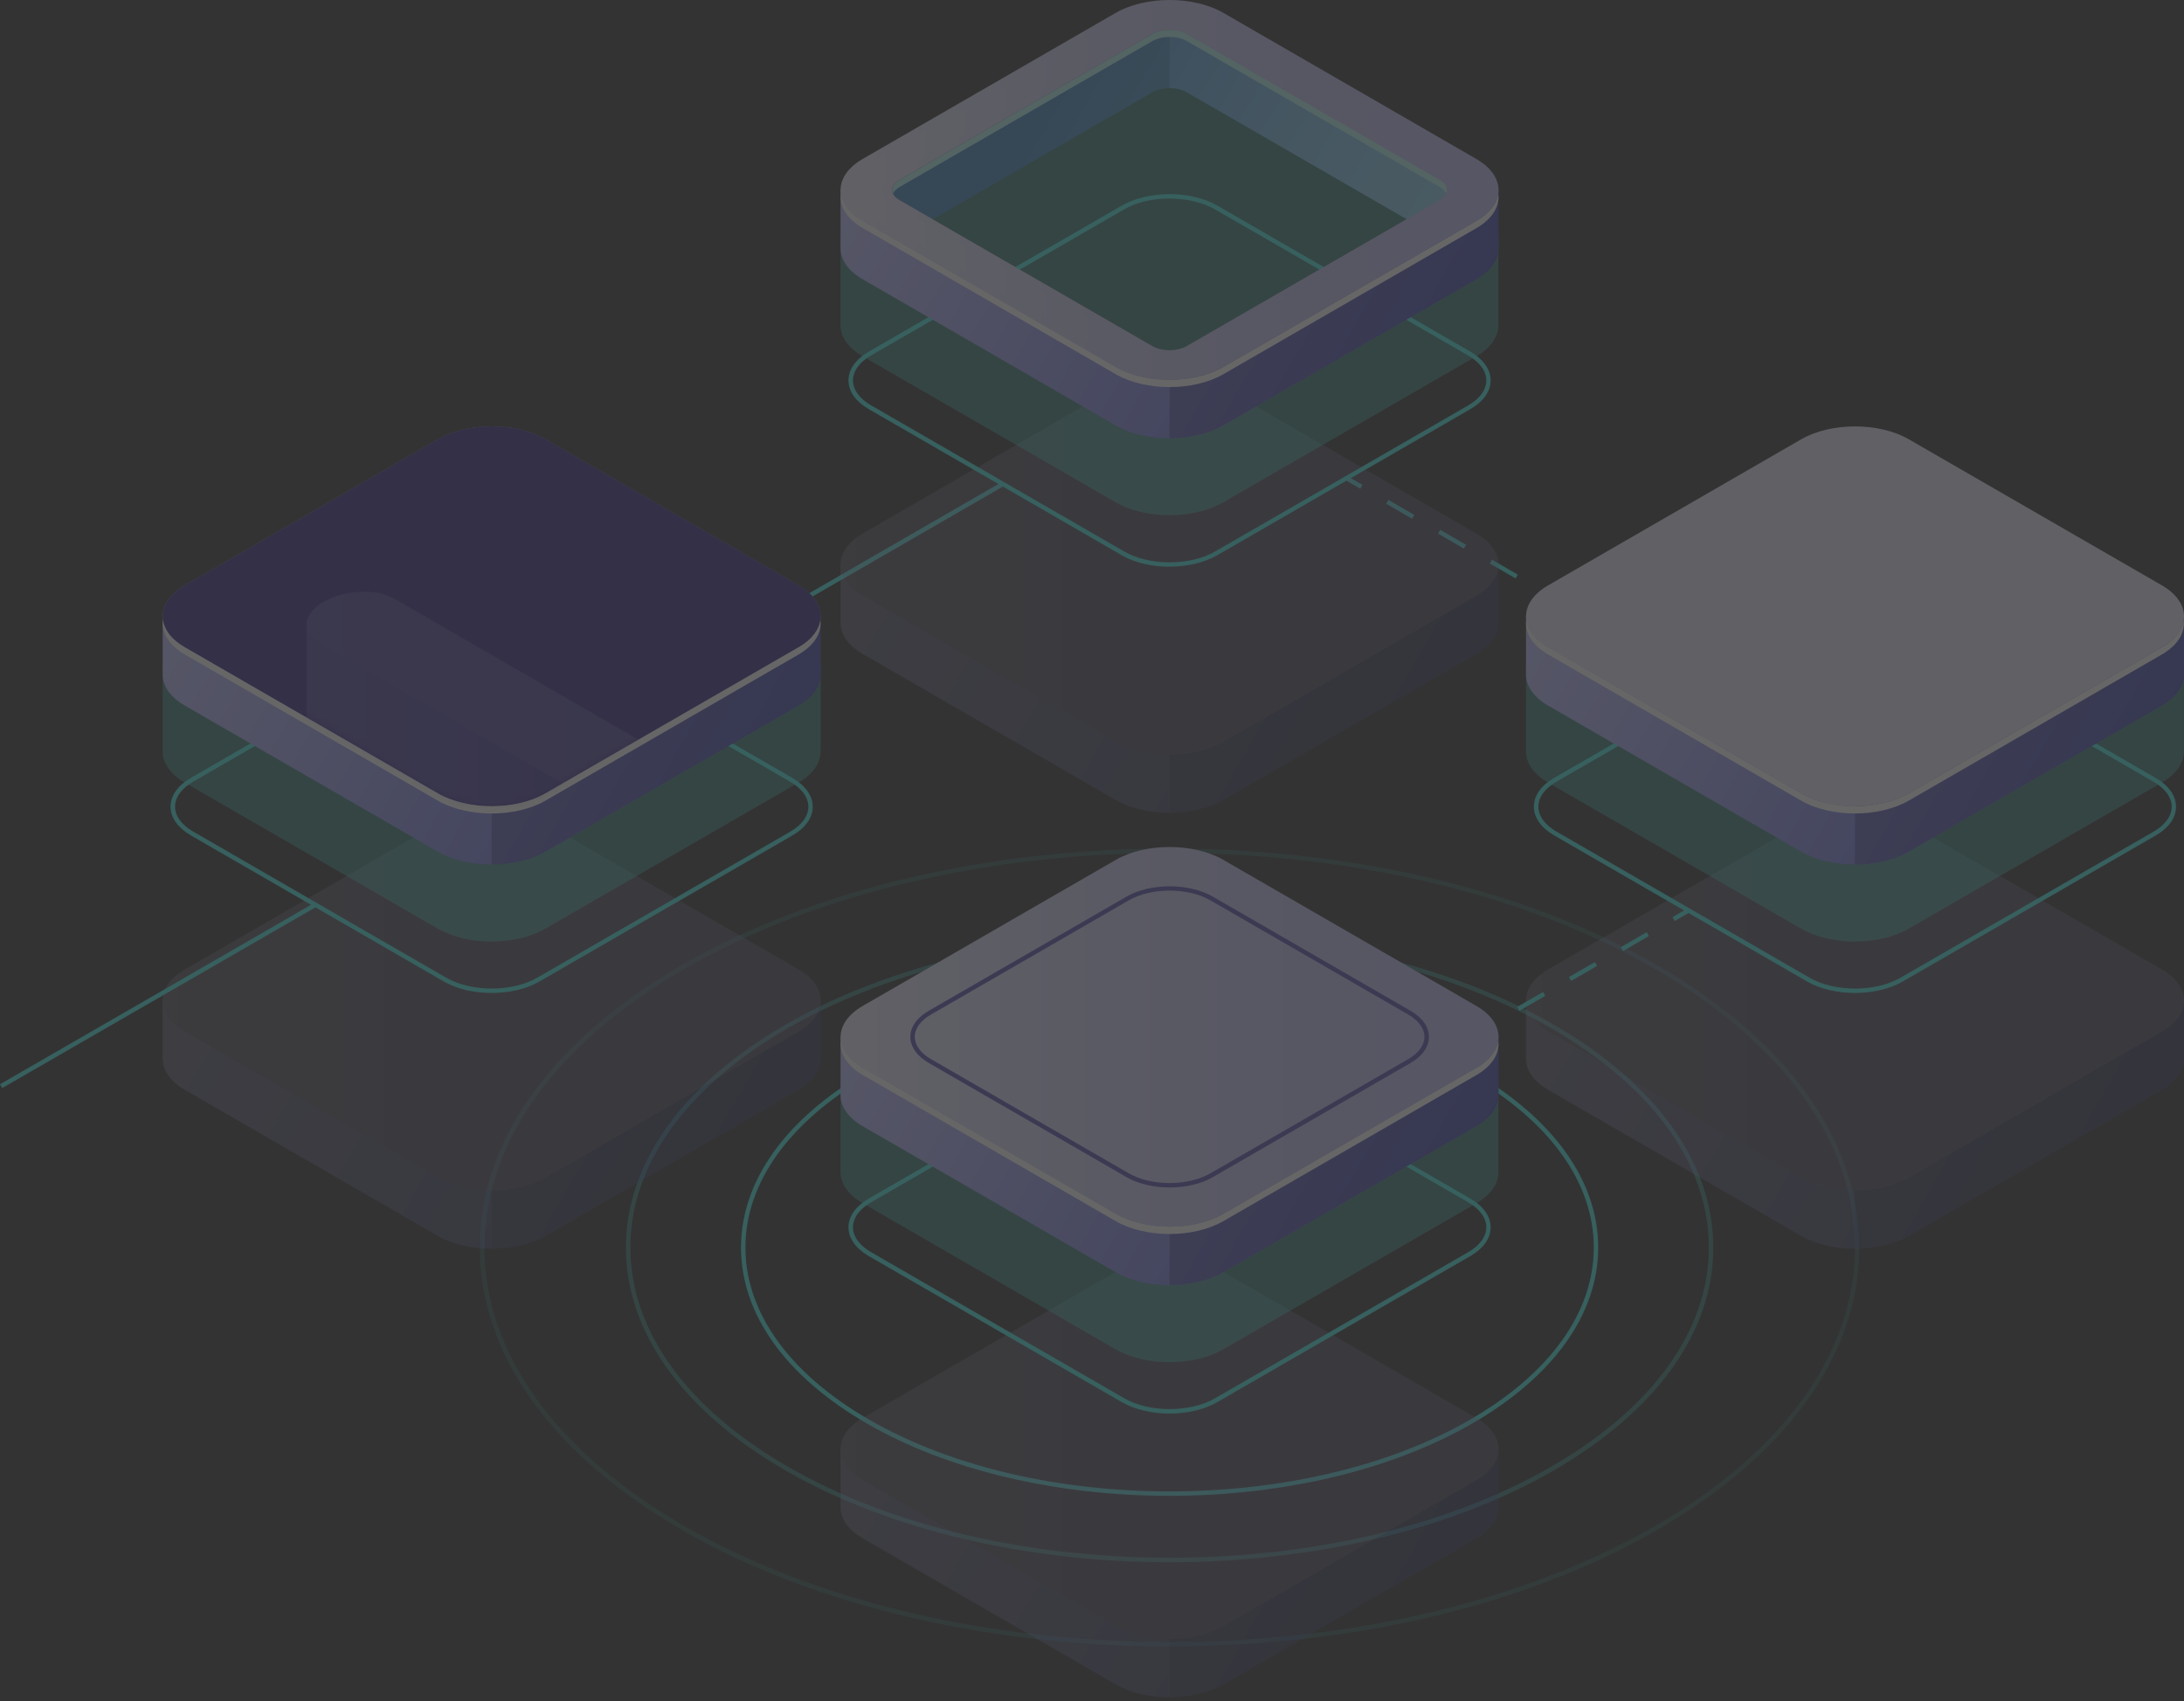 <svg width="312" height="243" viewBox="0 0 312 243" fill="none" xmlns="http://www.w3.org/2000/svg">
<rect x="0" y="0" width="312" height="243" fill="#333333" stroke="none"/>
<g style="mix-blend-mode:luminosity" opacity="0.25">
<path opacity="0.4" d="M167.086 223.159C147.219 223.159 127.351 218.798 112.231 210.062C97.52 201.573 89.417 190.253 89.417 178.209C89.417 166.164 97.52 154.845 112.231 146.355C142.483 128.897 191.69 128.897 221.941 146.355C236.652 154.845 244.756 166.164 244.756 178.209C244.756 190.253 236.652 201.561 221.941 210.062C206.821 218.798 186.954 223.159 167.086 223.159ZM167.086 133.878C147.335 133.878 127.585 138.216 112.547 146.893C98.035 155.266 90.048 166.387 90.048 178.197C90.048 190.008 98.035 201.128 112.547 209.501C142.623 226.866 191.549 226.866 221.625 209.501C236.137 201.128 244.124 190.008 244.124 178.197C244.124 166.387 236.137 155.266 221.625 146.893C206.587 138.216 186.837 133.866 167.086 133.866V133.878Z" fill="#42E8E0"/>
<path opacity="0.2" d="M167.086 235.192C141.874 235.192 116.675 229.649 97.474 218.576C78.822 207.806 68.543 193.469 68.543 178.209C68.543 162.949 78.81 148.612 97.462 137.842C135.84 115.683 198.296 115.683 236.675 137.842C255.327 148.612 265.605 162.949 265.605 178.209C265.605 193.469 255.338 207.806 236.687 218.576C217.497 229.649 192.286 235.192 167.086 235.192ZM167.086 121.834C141.991 121.834 116.897 127.353 97.801 138.38C79.348 149.033 69.198 163.171 69.198 178.197C69.198 193.224 79.36 207.373 97.813 218.014C136.016 240.068 198.18 240.068 236.394 218.014C254.847 207.361 264.997 193.224 264.997 178.197C264.997 163.171 254.835 149.021 236.383 138.38C217.275 127.353 192.181 121.834 167.098 121.834H167.086Z" fill="#42E8E0"/>
<path d="M167.086 213.676C151.428 213.676 135.77 210.238 123.854 203.35C112.243 196.65 105.858 187.716 105.858 178.209C105.858 168.702 112.254 159.768 123.854 153.067C147.698 139.304 186.486 139.304 210.318 153.067C221.929 159.768 228.314 168.702 228.314 178.209C228.314 187.716 221.918 196.65 210.318 203.35C198.402 210.226 182.744 213.676 167.086 213.676ZM167.086 143.373C151.545 143.373 136.004 146.788 124.17 153.617C112.769 160.201 106.489 168.936 106.489 178.209C106.489 187.482 112.769 196.217 124.17 202.801C147.838 216.459 186.334 216.459 210.002 202.801C221.403 196.217 227.683 187.482 227.683 178.209C227.683 168.936 221.403 160.201 210.002 153.617C198.168 146.788 182.627 143.373 167.086 143.373Z" fill="#42E8E0"/>
<path d="M235.33 92.737L235.014 93.283L237.04 94.453L237.355 93.906L235.33 92.737Z" fill="#42E8E0"/>
<path d="M231.331 91.173L227.636 89.033L227.952 88.483L231.647 90.623L231.331 91.173ZM223.929 86.905L220.234 84.765L220.549 84.215L224.245 86.355L223.929 86.905ZM216.527 82.637L212.82 80.497L213.136 79.947L216.831 82.087L216.515 82.637H216.527ZM209.125 78.368L205.43 76.228L205.745 75.679L209.44 77.819L209.125 78.368ZM201.723 74.1L198.027 71.96L198.343 71.411L202.038 73.551L201.723 74.1Z" fill="#42E8E0"/>
<path d="M192.623 68.098L192.307 68.645L194.332 69.814L194.648 69.268L192.623 68.098Z" fill="#42E8E0"/>
<g opacity="0.3">
<path d="M311.994 151.115V142.929L309.726 141.666C309.082 145.537 304.534 148.074 300.733 148.612L274.832 163.756L263.524 167.837L227.449 149.22L228.279 148.741C225.192 147.303 223.531 144.005 221.871 141L219.439 142.45L218 142.859V151.255C218 152.857 219.053 154.459 221.169 155.687L257.315 176.549C261.548 178.993 268.435 178.993 272.668 176.549L308.814 155.687C310.895 154.483 311.947 152.916 311.982 151.337C311.982 151.267 311.982 151.197 311.982 151.126L311.994 151.115Z" fill="url(#paint0_linear_95_13674)"/>
<path opacity="0.3" d="M300.733 148.601L274.832 163.744L264.997 167.299V178.373C267.78 178.373 270.552 177.765 272.668 176.537L308.814 155.675C310.895 154.471 311.947 152.904 311.983 151.325C311.983 151.255 311.983 151.185 311.983 151.115V142.929L309.913 141.783H309.691C308.989 145.584 304.487 148.086 300.722 148.612L300.733 148.601Z" fill="#0F054C"/>
<path d="M257.326 168.223L221.181 147.349C216.948 144.905 216.948 140.93 221.181 138.486L257.326 117.624C261.559 115.18 268.447 115.18 272.68 117.624L308.825 138.486C313.058 140.93 313.058 144.905 308.825 147.349L272.68 168.211C268.447 170.655 261.559 170.655 257.326 168.211V168.223Z" fill="url(#paint1_linear_95_13674)"/>
<g opacity="0.3">
<path d="M257.326 168.223L221.181 147.349C216.948 144.905 216.948 140.93 221.181 138.486L257.326 117.624C261.559 115.18 268.447 115.18 272.68 117.624L308.825 138.486C313.058 140.93 313.058 144.905 308.825 147.349L272.68 168.211C268.447 170.655 261.559 170.655 257.326 168.211V168.223Z" fill="#0F054C"/>
</g>
</g>
<path d="M264.997 141.842C262.53 141.842 260.063 141.304 258.18 140.216L222.035 119.343C220.164 118.255 219.123 116.794 219.123 115.227C219.123 113.66 220.152 112.198 222.035 111.111L258.18 90.249C261.934 88.086 268.049 88.086 271.803 90.249L307.948 111.122C309.819 112.21 310.86 113.671 310.86 115.238C310.86 116.805 309.831 118.267 307.948 119.355L271.803 140.216C269.92 141.304 267.453 141.842 264.986 141.842H264.997ZM264.997 89.243C262.647 89.243 260.296 89.758 258.507 90.799L222.362 111.66C220.69 112.631 219.766 113.894 219.766 115.227C219.766 116.56 220.69 117.823 222.362 118.793L258.507 139.666C262.086 141.736 267.921 141.736 271.499 139.666L307.644 118.805C309.316 117.834 310.24 116.571 310.24 115.238C310.24 113.905 309.316 112.642 307.644 111.672L271.499 90.799C269.71 89.769 267.359 89.243 265.009 89.243H264.997Z" fill="#42E8E0"/>
<path opacity="0.4" d="M311.994 107.228V94.856L309.726 93.594C309.082 97.464 304.534 100.002 300.733 100.54L274.832 115.683L263.524 119.764L227.449 101.148L228.279 100.668C225.192 99.23 223.531 95.932 221.871 92.927L219.439 94.377L218 94.786V107.369C218 108.971 219.053 110.573 221.169 111.801L257.315 132.662C261.548 135.106 268.435 135.106 272.668 132.662L308.814 111.801C310.895 110.596 311.947 109.029 311.982 107.451C311.982 107.38 311.982 107.31 311.982 107.24L311.994 107.228Z" fill="#42E8E0"/>
<path d="M311.994 96.225V88.039L309.726 86.776C309.082 90.647 304.534 93.184 300.733 93.722L274.832 108.866L263.524 112.947L227.449 94.33L228.279 93.851C225.192 92.412 223.531 89.115 221.871 86.11L219.439 87.56L218 87.969V96.365C218 97.967 219.053 99.569 221.169 100.797L257.315 121.658C261.548 124.102 268.435 124.102 272.668 121.658L308.814 100.797C310.895 99.592 311.947 98.025 311.982 96.447C311.982 96.377 311.982 96.306 311.982 96.236L311.994 96.225Z" fill="url(#paint2_linear_95_13674)"/>
<path opacity="0.3" d="M300.733 93.722L274.832 108.866L264.997 112.42V123.494C267.78 123.494 270.552 122.886 272.668 121.658L308.814 100.797C310.895 99.592 311.947 98.025 311.983 96.447C311.983 96.377 311.983 96.306 311.983 96.236V88.051L309.913 86.905H309.691C308.989 90.705 304.487 93.208 300.722 93.734L300.733 93.722Z" fill="#0F054C"/>
<path d="M257.326 113.332L221.181 92.471C216.948 90.027 216.948 86.051 221.181 83.607L257.326 62.746C261.559 60.302 268.447 60.302 272.68 62.746L308.825 83.607C313.058 86.051 313.058 90.027 308.825 92.471L272.68 113.332C268.447 115.776 261.559 115.776 257.326 113.332Z" fill="url(#paint3_linear_95_13674)"/>
<path d="M308.813 92.471L272.668 113.332C268.435 115.776 261.548 115.776 257.314 113.332L221.169 92.471C219.275 91.383 218.234 89.98 218.035 88.553C217.79 90.319 218.831 92.143 221.169 93.5L257.314 114.373C261.548 116.817 268.435 116.817 272.668 114.373L308.813 93.512C311.152 92.155 312.193 90.343 311.947 88.565C311.749 89.992 310.708 91.395 308.813 92.483V92.471Z" fill="white"/>
<path d="M98.584 95.301L98.269 94.751L143.009 68.92L143.336 69.469L98.584 95.301Z" fill="#42E8E0"/>
<g opacity="0.3">
<path d="M117.236 151.115V142.929L114.967 141.666C114.324 145.537 109.775 148.074 105.975 148.612L80.073 163.756L68.766 167.837L32.691 149.22L33.521 148.741C30.434 147.303 28.773 144.005 27.113 141L24.68 142.45L23.242 142.859V151.255C23.242 152.857 24.294 154.459 26.411 155.687L62.556 176.549C66.789 178.993 73.677 178.993 77.91 176.549L114.055 155.687C116.137 154.483 117.189 152.916 117.224 151.337C117.224 151.267 117.224 151.197 117.224 151.126L117.236 151.115Z" fill="url(#paint4_linear_95_13674)"/>
<path opacity="0.3" d="M105.975 148.601L80.073 163.744L70.239 167.299V178.373C73.022 178.373 75.793 177.765 77.91 176.537L114.055 155.675C116.137 154.471 117.189 152.904 117.224 151.325C117.224 151.255 117.224 151.185 117.224 151.115V142.929L115.154 141.783H114.932C114.231 145.584 109.728 148.086 105.963 148.612L105.975 148.601Z" fill="#0F054C"/>
<path d="M62.568 168.223L26.423 147.349C22.19 144.905 22.19 140.93 26.423 138.486L62.568 117.624C66.801 115.18 73.689 115.18 77.922 117.624L114.067 138.486C118.3 140.93 118.3 144.905 114.067 147.349L77.922 168.211C73.689 170.655 66.801 170.655 62.568 168.211V168.223Z" fill="url(#paint5_linear_95_13674)"/>
<g opacity="0.3">
<path d="M62.568 168.223L26.423 147.349C22.19 144.905 22.19 140.93 26.423 138.486L62.568 117.624C66.801 115.18 73.689 115.18 77.922 117.624L114.067 138.486C118.3 140.93 118.3 144.905 114.067 147.349L77.922 168.211C73.689 170.655 66.801 170.655 62.568 168.211V168.223Z" fill="#0F054C"/>
</g>
</g>
<path d="M70.239 141.842C67.772 141.842 65.304 141.304 63.422 140.216L27.276 119.343C25.405 118.255 24.365 116.794 24.365 115.227C24.365 113.66 25.394 112.198 27.276 111.111L63.422 90.249C67.175 88.086 73.291 88.086 77.045 90.249L113.19 111.122C115.061 112.21 116.102 113.671 116.102 115.238C116.102 116.805 115.073 118.267 113.19 119.355L77.045 140.216C75.162 141.304 72.695 141.842 70.227 141.842H70.239ZM63.749 139.666C67.327 141.736 73.162 141.736 76.741 139.666L112.886 118.805C114.558 117.834 115.482 116.571 115.482 115.238C115.482 113.905 114.558 112.642 112.886 111.672L76.741 90.799C73.162 88.729 67.327 88.729 63.749 90.799L27.604 111.66C25.932 112.631 25.008 113.894 25.008 115.227C25.008 116.56 25.932 117.823 27.604 118.793L63.749 139.666Z" fill="#42E8E0"/>
<path opacity="0.4" d="M117.236 107.228V94.856L114.967 93.594C114.324 97.464 109.775 100.002 105.975 100.54L80.073 115.683L68.766 119.764L32.691 101.148L33.521 100.668C30.434 99.23 28.773 95.932 27.113 92.927L24.68 94.377L23.242 94.786V107.369C23.242 108.971 24.294 110.573 26.411 111.801L62.556 132.662C66.789 135.106 73.677 135.106 77.91 132.662L114.055 111.801C116.137 110.596 117.189 109.029 117.224 107.451C117.224 107.38 117.224 107.31 117.224 107.24L117.236 107.228Z" fill="#42E8E0"/>
<path d="M117.236 96.225V88.039L114.967 86.776C114.324 90.647 109.775 93.184 105.975 93.722L80.073 108.866L68.766 112.947L32.691 94.33L33.521 93.851C30.434 92.412 28.773 89.115 27.113 86.11L24.68 87.56L23.242 87.969V96.365C23.242 97.967 24.294 99.569 26.411 100.797L62.556 121.658C66.789 124.102 73.677 124.102 77.91 121.658L114.055 100.797C116.137 99.592 117.189 98.025 117.224 96.447C117.224 96.377 117.224 96.306 117.224 96.236L117.236 96.225Z" fill="url(#paint6_linear_95_13674)"/>
<path opacity="0.3" d="M105.975 93.722L80.073 108.866L70.239 112.42V123.494C73.022 123.494 75.793 122.886 77.91 121.658L114.055 100.797C116.137 99.592 117.189 98.025 117.224 96.447C117.224 96.377 117.224 96.306 117.224 96.236V88.051L115.154 86.905H114.932C114.231 90.705 109.728 93.208 105.963 93.734L105.975 93.722Z" fill="#0F054C"/>
<path d="M62.568 113.332L26.423 92.471C22.189 90.027 22.189 86.051 26.423 83.607L62.568 62.746C66.801 60.302 73.689 60.302 77.922 62.746L114.067 83.607C118.3 86.051 118.3 90.027 114.067 92.471L77.922 113.332C73.689 115.776 66.801 115.776 62.568 113.332Z" fill="url(#paint7_linear_95_13674)"/>
<path d="M62.568 113.332L26.423 92.471C22.189 90.027 22.189 86.051 26.423 83.607L62.568 62.746C66.801 60.302 73.689 60.302 77.922 62.746L114.067 83.607C118.3 86.051 118.3 90.027 114.067 92.471L77.922 113.332C73.689 115.776 66.801 115.776 62.568 113.332Z" fill="#24126A"/>
<g opacity="0.51">
<path d="M62.568 113.332L26.423 92.471C22.189 90.027 22.189 86.051 26.423 83.607L62.568 62.746C66.801 60.302 73.689 60.302 77.922 62.746L114.067 83.607C118.3 86.051 118.3 90.027 114.067 92.471L77.922 113.332C73.689 115.776 66.801 115.776 62.568 113.332Z" fill="#453C9E"/>
</g>
<path d="M114.055 92.471L77.91 113.332C73.677 115.776 66.789 115.776 62.556 113.332L26.411 92.471C24.517 91.383 23.476 89.98 23.277 88.553C23.032 90.319 24.072 92.143 26.411 93.5L62.556 114.373C66.789 116.817 73.677 116.817 77.91 114.373L114.055 93.512C116.394 92.155 117.435 90.343 117.189 88.565C116.99 89.992 115.95 91.395 114.055 92.483V92.471Z" fill="white"/>
<path d="M196.519 156.225L196.203 155.687L198.226 154.518L198.542 155.056L196.519 156.225Z" fill="#42E8E0"/>
<path d="M202.249 152.927L201.933 152.378L205.628 150.238L205.944 150.787L202.249 152.927ZM209.651 148.659L209.335 148.11L213.03 145.97L213.346 146.519L209.651 148.659ZM217.053 144.391L216.737 143.841L220.433 141.701L220.748 142.251L217.053 144.391ZM224.455 140.123L224.139 139.573L227.835 137.433L228.15 137.983L224.455 140.123ZM231.857 135.855L231.542 135.305L235.237 133.165L235.552 133.715L231.857 135.855Z" fill="#42E8E0"/>
<path d="M239.248 131.563L238.932 131.013L240.955 129.844L241.271 130.394L239.248 131.563Z" fill="#42E8E0"/>
<g opacity="0.3">
<path d="M214.071 215.173V206.987L211.803 205.724C211.16 209.595 206.611 212.133 202.81 212.67L176.909 227.814L165.601 231.895L129.526 213.279L130.356 212.799C127.269 211.361 125.609 208.063 123.948 205.058L121.516 206.508L120.077 206.917V215.313C120.077 216.915 121.13 218.517 123.246 219.745L159.392 240.618C163.625 243.062 170.512 243.062 174.745 240.618L210.891 219.757C212.972 218.552 214.024 216.985 214.06 215.407C214.06 215.337 214.06 215.266 214.06 215.196L214.071 215.173Z" fill="url(#paint8_linear_95_13674)"/>
<path opacity="0.3" d="M202.822 212.67L176.92 227.814L167.086 231.369V242.443C169.869 242.443 172.64 241.834 174.757 240.607L210.902 219.745C212.984 218.541 214.036 216.974 214.071 215.395C214.071 215.325 214.071 215.255 214.071 215.185V206.999L212.001 205.853H211.779C211.078 209.653 206.576 212.156 202.81 212.682L202.822 212.67Z" fill="#0F054C"/>
<path d="M159.403 232.281L123.258 211.419C119.025 208.975 119.025 204.999 123.258 202.555L159.403 181.694C163.636 179.25 170.524 179.25 174.757 181.694L210.902 202.567C215.135 205.011 215.135 208.987 210.902 211.431L174.757 232.292C170.524 234.736 163.636 234.736 159.403 232.292V232.281Z" fill="url(#paint9_linear_95_13674)"/>
<g opacity="0.3">
<path d="M159.403 232.281L123.258 211.419C119.025 208.975 119.025 204.999 123.258 202.555L159.403 181.694C163.636 179.25 170.524 179.25 174.757 181.694L210.902 202.567C215.135 205.011 215.135 208.987 210.902 211.431L174.757 232.292C170.524 234.736 163.636 234.736 159.403 232.292V232.281Z" fill="#0F054C"/>
</g>
</g>
<path d="M167.086 201.924C164.619 201.924 162.151 201.386 160.269 200.298L124.123 179.437C122.252 178.349 121.212 176.887 121.212 175.32C121.212 173.753 122.241 172.292 124.123 171.204L160.269 150.343C164.022 148.168 170.138 148.168 173.892 150.343L210.037 171.204C211.908 172.292 212.949 173.753 212.949 175.32C212.949 176.887 211.92 178.349 210.037 179.437L173.892 200.298C172.009 201.386 169.542 201.924 167.074 201.924H167.086ZM167.086 149.325C164.736 149.325 162.385 149.84 160.596 150.881L124.451 171.742C122.779 172.713 121.855 173.976 121.855 175.309C121.855 176.642 122.779 177.905 124.451 178.875L160.596 199.737C164.174 201.807 170.009 201.807 173.588 199.737L209.733 178.875C211.405 177.905 212.329 176.642 212.329 175.309C212.329 173.976 211.405 172.701 209.733 171.742L173.588 150.881C171.799 149.852 169.448 149.325 167.098 149.325H167.086Z" fill="#42E8E0"/>
<path opacity="0.4" d="M214.071 167.31V154.939L211.803 153.676C211.16 157.546 206.611 160.084 202.81 160.622L176.909 175.765L165.601 179.846L129.526 161.23L130.356 160.75C127.269 159.312 125.609 156.014 123.948 153.009L121.516 154.459L120.077 154.868V167.451C120.077 169.053 121.13 170.655 123.246 171.883L159.392 192.756C163.625 195.2 170.512 195.2 174.745 192.756L210.891 171.894C212.972 170.69 214.024 169.123 214.06 167.544C214.06 167.474 214.06 167.404 214.06 167.334L214.071 167.31Z" fill="#42E8E0"/>
<path d="M214.071 156.307V148.121L211.803 146.858C211.16 150.729 206.611 153.266 202.81 153.804L176.909 168.948L165.601 173.029L129.526 154.412L130.356 153.933C127.269 152.495 125.609 149.197 123.948 146.192L121.516 147.642L120.077 148.051V156.447C120.077 158.049 121.13 159.651 123.246 160.879L159.392 181.74C163.625 184.184 170.512 184.184 174.745 181.74L210.891 160.879C212.972 159.674 214.024 158.108 214.06 156.529C214.06 156.459 214.06 156.389 214.06 156.318L214.071 156.307Z" fill="url(#paint10_linear_95_13674)"/>
<path opacity="0.3" d="M202.822 153.793L176.92 168.936L167.086 172.491V183.565C169.869 183.565 172.64 182.957 174.757 181.729L210.902 160.867C212.984 159.663 214.036 158.096 214.071 156.517C214.071 156.447 214.071 156.377 214.071 156.307V148.121L212.001 146.975H211.779C211.078 150.776 206.576 153.278 202.81 153.804L202.822 153.793Z" fill="#0F054C"/>
<path d="M159.403 173.415L123.258 152.553C119.025 150.109 119.025 146.133 123.258 143.689L159.403 122.828C163.636 120.384 170.524 120.384 174.757 122.828L210.902 143.689C215.135 146.133 215.135 150.109 210.902 152.553L174.757 173.415C170.524 175.858 163.636 175.858 159.403 173.415Z" fill="url(#paint11_linear_95_13674)"/>
<path d="M167.086 169.626C164.853 169.626 162.631 169.135 160.935 168.152L132.695 151.851C130.999 150.869 130.064 149.548 130.052 148.121C130.052 146.694 130.988 145.361 132.695 144.379L160.935 128.078C164.326 126.125 169.846 126.114 173.249 128.078L201.489 144.379C203.196 145.361 204.132 146.683 204.132 148.109C204.132 149.536 203.196 150.869 201.501 151.851L173.26 168.152C171.565 169.135 169.331 169.626 167.109 169.626H167.086ZM161.251 167.603C164.467 169.462 169.705 169.462 172.921 167.603L201.161 151.302C202.658 150.436 203.488 149.302 203.488 148.109C203.488 146.917 202.658 145.782 201.161 144.917L172.921 128.616C169.705 126.757 164.467 126.757 161.251 128.616L133.011 144.917C131.514 145.782 130.684 146.917 130.684 148.109C130.684 149.302 131.514 150.436 133.011 151.302L161.251 167.603Z" fill="#5351AF"/>
<path d="M210.902 152.541L174.757 173.403C170.524 175.847 163.636 175.847 159.403 173.403L123.258 152.541C121.364 151.454 120.323 150.05 120.124 148.624C119.879 150.39 120.919 152.214 123.258 153.57L159.403 174.443C163.636 176.887 170.524 176.887 174.757 174.443L210.902 153.582C213.241 152.225 214.282 150.413 214.036 148.635C213.837 150.062 212.797 151.465 210.902 152.553V152.541Z" fill="white"/>
<g opacity="0.3">
<path d="M214.071 88.846V80.66L211.803 79.397C211.16 83.268 206.611 85.806 202.81 86.344L176.909 101.487L165.601 105.568L129.526 86.952L130.356 86.472C127.269 85.034 125.609 81.736 123.948 78.731L121.516 80.181L120.077 80.59V88.986C120.077 90.588 121.13 92.19 123.246 93.418L159.392 114.28C163.625 116.724 170.512 116.724 174.745 114.28L210.891 93.418C212.972 92.214 214.024 90.647 214.06 89.068C214.06 88.998 214.06 88.928 214.06 88.858L214.071 88.846Z" fill="url(#paint12_linear_95_13674)"/>
<path opacity="0.3" d="M202.822 86.332L176.92 101.475L167.086 105.03V116.104C169.869 116.104 172.64 115.496 174.757 114.268L210.902 93.406C212.984 92.202 214.036 90.635 214.071 89.056C214.071 88.986 214.071 88.916 214.071 88.846V80.66L212.001 79.514H211.779C211.078 83.315 206.576 85.817 202.81 86.344L202.822 86.332Z" fill="#0F054C"/>
<path d="M159.403 105.954L123.258 85.081C119.025 82.637 119.025 78.661 123.258 76.217L159.403 55.355C163.636 52.911 170.524 52.911 174.757 55.355L210.902 76.228C215.135 78.672 215.135 82.648 210.902 85.092L174.757 105.954C170.524 108.398 163.636 108.398 159.403 105.954Z" fill="url(#paint13_linear_95_13674)"/>
<g opacity="0.3">
<path d="M159.403 105.954L123.258 85.081C119.025 82.637 119.025 78.661 123.258 76.217L159.403 55.355C163.636 52.911 170.524 52.911 174.757 55.355L210.902 76.228C215.135 78.672 215.135 82.648 210.902 85.092L174.757 105.954C170.524 108.398 163.636 108.398 159.403 105.954Z" fill="#0F054C"/>
</g>
</g>
<path d="M167.086 80.953C164.619 80.953 162.151 80.415 160.269 79.327L124.123 58.454C122.252 57.366 121.212 55.905 121.212 54.338C121.212 52.771 122.241 51.309 124.123 50.222L160.269 29.36C164.022 27.197 170.138 27.185 173.892 29.36L210.037 50.222C211.908 51.309 212.949 52.771 212.949 54.338C212.949 55.905 211.92 57.366 210.037 58.454L173.892 79.316C172.009 80.403 169.542 80.941 167.074 80.941L167.086 80.953ZM167.086 28.354C164.736 28.354 162.385 28.869 160.596 29.91L124.451 50.771C122.779 51.742 121.855 53.005 121.855 54.338C121.855 55.671 122.779 56.945 124.451 57.904L160.596 78.778C164.174 80.847 170.009 80.847 173.588 78.778L209.733 57.916C211.405 56.945 212.329 55.682 212.329 54.349C212.329 53.016 211.405 51.742 209.733 50.783L173.588 29.921C171.799 28.892 169.448 28.366 167.098 28.366L167.086 28.354Z" fill="#42E8E0"/>
<path opacity="0.4" d="M214.071 46.328V33.956L211.803 32.693C211.16 36.563 206.611 39.101 202.81 39.639L176.909 54.782L165.601 58.863L129.526 40.247L130.356 39.767C127.269 38.329 125.609 35.031 123.948 32.026L121.516 33.476L120.077 33.885V46.468C120.077 48.07 121.13 49.672 123.246 50.9L159.392 71.761C163.625 74.205 170.512 74.205 174.745 71.761L210.891 50.9C212.972 49.695 214.024 48.128 214.06 46.55C214.06 46.48 214.06 46.409 214.06 46.339L214.071 46.328Z" fill="#42E8E0"/>
<path d="M214.071 35.324V27.138L211.803 25.875C211.16 29.734 206.611 32.284 202.81 32.822L176.909 47.965L165.601 52.046L129.526 33.43L130.356 32.95C127.269 31.512 125.609 28.214 123.948 25.209L121.516 26.659L120.077 27.068V35.464C120.077 37.066 121.13 38.668 123.246 39.896L159.392 60.77C163.625 63.214 170.512 63.214 174.745 60.77L210.891 39.908C212.972 38.703 214.024 37.136 214.06 35.558C214.06 35.488 214.06 35.418 214.06 35.347L214.071 35.324Z" fill="url(#paint14_linear_95_13674)"/>
<path opacity="0.3" d="M202.822 32.821L176.92 47.965L167.086 51.52V62.593C169.869 62.593 172.64 61.985 174.757 60.758L210.902 39.896C212.984 38.692 214.036 37.125 214.071 35.546C214.071 35.476 214.071 35.406 214.071 35.336V27.15L212.001 26.004H211.779C211.078 29.804 206.576 32.307 202.81 32.833L202.822 32.821Z" fill="#0F054C"/>
<path d="M130.368 32.95L164.619 13.176C165.975 12.393 168.174 12.393 169.53 13.176L203.184 32.599L202.81 32.821C206.611 32.295 211.159 29.746 211.803 25.875L174.032 4.873L163.04 1.973L154.094 7.236L123.948 25.209C125.62 28.214 127.281 31.512 130.356 32.95H130.368Z" fill="url(#paint15_linear_95_13674)"/>
<path opacity="0.3" d="M167.086 3.038L163.052 1.973L154.106 7.236L123.96 25.209C125.632 28.214 127.292 31.512 130.368 32.95L164.619 13.176C165.297 12.79 166.185 12.591 167.074 12.591V3.038H167.086Z" fill="#0F054C"/>
<path d="M159.403 52.432L123.258 31.558C119.025 29.114 119.025 25.139 123.258 22.695L159.403 1.833C163.636 -0.611 170.524 -0.611 174.757 1.833L210.902 22.706C215.135 25.15 215.135 29.126 210.902 31.57L174.757 52.432C170.524 54.876 163.636 54.876 159.403 52.432ZM169.53 4.85C168.173 4.066 165.975 4.066 164.618 4.85L128.473 25.712C127.117 26.495 127.117 27.77 128.473 28.553L164.618 49.426C165.975 50.21 168.173 50.21 169.53 49.426L205.675 28.565C207.031 27.781 207.031 26.507 205.675 25.723L169.53 4.85Z" fill="url(#paint16_linear_95_13674)"/>
<path d="M205.687 25.723L169.542 4.85C168.185 4.067 165.987 4.067 164.63 4.85L128.485 25.712C127.585 26.238 127.281 26.974 127.585 27.641C127.737 27.314 128.029 26.998 128.485 26.729L164.63 5.867C165.987 5.084 168.185 5.084 169.542 5.867L205.687 26.729C206.143 26.986 206.435 27.302 206.587 27.641C206.891 26.974 206.587 26.238 205.687 25.712V25.723Z" fill="white"/>
<path d="M210.902 31.57L174.757 52.432C170.524 54.876 163.636 54.876 159.403 52.432L123.258 31.558C121.364 30.471 120.323 29.068 120.124 27.641C119.879 29.407 120.919 31.231 123.258 32.587L159.403 53.461C163.636 55.905 170.524 55.905 174.757 53.461L210.902 32.599C213.241 31.243 214.282 29.43 214.036 27.653C213.837 29.079 212.797 30.483 210.902 31.57Z" fill="white"/>
<path d="M160.432 51.847L124.287 30.974C120.615 28.857 120.615 25.408 124.287 23.291L160.432 2.429C164.104 0.313 170.068 0.313 173.74 2.429L209.885 23.303C213.557 25.419 213.557 28.869 209.885 30.985L173.74 51.847C170.068 53.964 164.104 53.964 160.432 51.847ZM170.559 4.265C168.641 3.154 165.519 3.154 163.601 4.265L127.456 25.127C125.538 26.238 125.538 28.039 127.456 29.138L163.601 50.011C165.519 51.122 168.641 51.122 170.559 50.011L206.704 29.149C208.622 28.039 208.622 26.238 206.704 25.139L170.559 4.265Z" fill="url(#paint17_linear_95_13674)"/>
<path opacity="0.4" d="M169.542 4.85C168.185 4.067 165.987 4.067 164.63 4.85L128.485 25.712C127.129 26.495 127.129 27.77 128.485 28.553L164.63 49.426C165.987 50.21 168.185 50.21 169.542 49.426L205.687 28.565C207.043 27.781 207.043 26.507 205.687 25.723L169.542 4.85Z" fill="#42E8E0"/>
<g opacity="0.2">
<mask id="mask0_95_13674" style="mask-type:luminance" maskUnits="userSpaceOnUse" x="23" y="60" width="95" height="56">
<path d="M62.568 113.332L26.423 92.471C22.19 90.027 22.19 86.051 26.423 83.607L62.568 62.746C66.801 60.302 73.689 60.302 77.922 62.746L114.067 83.607C118.3 86.051 118.3 90.027 114.067 92.471L77.922 113.332C73.689 115.776 66.801 115.776 62.568 113.332Z" fill="white"/>
</mask>
<g mask="url(#mask0_95_13674)">
<path d="M43.788 89.267V132.451C43.8 133.387 44.373 134.276 45.53 134.954L81.406 155.675C83.991 157.172 88.505 156.985 91.487 155.254C93.159 154.283 93.989 153.044 93.954 151.875V108.678L43.788 89.267Z" fill="url(#paint18_linear_95_13674)"/>
<path opacity="0.3" d="M84.096 156.529C86.505 156.891 89.37 156.459 91.487 155.242C93.159 154.272 93.989 153.032 93.954 151.863V108.667L84.283 104.925H84.108V156.517L84.096 156.529Z" fill="#24126A"/>
<path d="M81.406 112.479L45.53 91.757C42.946 90.261 43.273 87.665 46.255 85.946C49.237 84.227 53.751 84.04 56.335 85.525L92.211 106.246C94.796 107.743 94.468 110.339 91.486 112.058C88.504 113.777 83.991 113.964 81.406 112.479Z" fill="url(#paint19_linear_95_13674)"/>
</g>
</g>
<path d="M44.76 129.061L0 154.883L0.316 155.43L45.076 129.608L44.76 129.061Z" fill="#42E8E0"/>
</g>
<defs>
<linearGradient id="paint0_linear_95_13674" x1="227.355" y1="126.652" x2="301.926" y2="169.696" gradientUnits="userSpaceOnUse">
<stop stop-color="#BCBEFF"/>
<stop offset="0.23" stop-color="#AAADF7"/>
<stop offset="0.68" stop-color="#7B82E5"/>
<stop offset="1" stop-color="#5761D7"/>
</linearGradient>
<linearGradient id="paint1_linear_95_13674" x1="218.012" y1="142.917" x2="311.994" y2="142.917" gradientUnits="userSpaceOnUse">
<stop stop-color="#E9E9FD"/>
<stop offset="0.36" stop-color="#D2D2F9"/>
<stop offset="0.71" stop-color="#C4C3F6"/>
<stop offset="1" stop-color="#C0BFF6"/>
</linearGradient>
<linearGradient id="paint2_linear_95_13674" x1="227.355" y1="71.761" x2="301.926" y2="114.818" gradientUnits="userSpaceOnUse">
<stop stop-color="#BCBEFF"/>
<stop offset="0.23" stop-color="#AAADF7"/>
<stop offset="0.68" stop-color="#7B82E5"/>
<stop offset="1" stop-color="#5761D7"/>
</linearGradient>
<linearGradient id="paint3_linear_95_13674" x1="218.012" y1="88.039" x2="1.187" y2="88.039" gradientUnits="userSpaceOnUse">
<stop stop-color="#E9E9FD"/>
<stop offset="0.36" stop-color="#D2D2F9"/>
<stop offset="0.71" stop-color="#C4C3F6"/>
<stop offset="1" stop-color="#C0BFF6"/>
</linearGradient>
<linearGradient id="paint4_linear_95_13674" x1="32.597" y1="126.652" x2="107.168" y2="169.696" gradientUnits="userSpaceOnUse">
<stop stop-color="#BCBEFF"/>
<stop offset="0.23" stop-color="#AAADF7"/>
<stop offset="0.68" stop-color="#7B82E5"/>
<stop offset="1" stop-color="#5761D7"/>
</linearGradient>
<linearGradient id="paint5_linear_95_13674" x1="23.254" y1="-101.796" x2="117.236" y2="-101.796" gradientUnits="userSpaceOnUse">
<stop stop-color="#E9E9FD"/>
<stop offset="0.36" stop-color="#D2D2F9"/>
<stop offset="0.71" stop-color="#C4C3F6"/>
<stop offset="1" stop-color="#C0BFF6"/>
</linearGradient>
<linearGradient id="paint6_linear_95_13674" x1="32.597" y1="71.761" x2="107.168" y2="114.818" gradientUnits="userSpaceOnUse">
<stop stop-color="#BCBEFF"/>
<stop offset="0.23" stop-color="#AAADF7"/>
<stop offset="0.68" stop-color="#7B82E5"/>
<stop offset="1" stop-color="#5761D7"/>
</linearGradient>
<linearGradient id="paint7_linear_95_13674" x1="23.254" y1="88.039" x2="117.236" y2="88.039" gradientUnits="userSpaceOnUse">
<stop stop-color="#E9E9FD"/>
<stop offset="0.36" stop-color="#D2D2F9"/>
<stop offset="0.71" stop-color="#C4C3F6"/>
<stop offset="1" stop-color="#C0BFF6"/>
</linearGradient>
<linearGradient id="paint8_linear_95_13674" x1="129.444" y1="190.71" x2="204.003" y2="233.766" gradientUnits="userSpaceOnUse">
<stop stop-color="#BCBEFF"/>
<stop offset="0.23" stop-color="#AAADF7"/>
<stop offset="0.68" stop-color="#7B82E5"/>
<stop offset="1" stop-color="#5761D7"/>
</linearGradient>
<linearGradient id="paint9_linear_95_13674" x1="120.089" y1="206.987" x2="214.071" y2="206.987" gradientUnits="userSpaceOnUse">
<stop stop-color="#E9E9FD"/>
<stop offset="0.36" stop-color="#D2D2F9"/>
<stop offset="0.71" stop-color="#C4C3F6"/>
<stop offset="1" stop-color="#C0BFF6"/>
</linearGradient>
<linearGradient id="paint10_linear_95_13674" x1="129.444" y1="131.844" x2="204.003" y2="174.888" gradientUnits="userSpaceOnUse">
<stop stop-color="#BCBEFF"/>
<stop offset="0.23" stop-color="#AAADF7"/>
<stop offset="0.68" stop-color="#7B82E5"/>
<stop offset="1" stop-color="#5761D7"/>
</linearGradient>
<linearGradient id="paint11_linear_95_13674" x1="120.089" y1="148.109" x2="214.071" y2="148.109" gradientUnits="userSpaceOnUse">
<stop stop-color="#E9E9FD"/>
<stop offset="0.36" stop-color="#D2D2F9"/>
<stop offset="0.71" stop-color="#C4C3F6"/>
<stop offset="1" stop-color="#C0BFF6"/>
</linearGradient>
<linearGradient id="paint12_linear_95_13674" x1="129.444" y1="64.383" x2="204.003" y2="107.427" gradientUnits="userSpaceOnUse">
<stop stop-color="#BCBEFF"/>
<stop offset="0.23" stop-color="#AAADF7"/>
<stop offset="0.68" stop-color="#7B82E5"/>
<stop offset="1" stop-color="#5761D7"/>
</linearGradient>
<linearGradient id="paint13_linear_95_13674" x1="120.089" y1="80.649" x2="214.071" y2="80.649" gradientUnits="userSpaceOnUse">
<stop stop-color="#E9E9FD"/>
<stop offset="0.36" stop-color="#D2D2F9"/>
<stop offset="0.71" stop-color="#C4C3F6"/>
<stop offset="1" stop-color="#C0BFF6"/>
</linearGradient>
<linearGradient id="paint14_linear_95_13674" x1="129.444" y1="10.861" x2="204.003" y2="53.917" gradientUnits="userSpaceOnUse">
<stop stop-color="#BCBEFF"/>
<stop offset="0.23" stop-color="#AAADF7"/>
<stop offset="0.68" stop-color="#7B82E5"/>
<stop offset="1" stop-color="#5761D7"/>
</linearGradient>
<linearGradient id="paint15_linear_95_13674" x1="133.911" y1="7.961" x2="200.413" y2="46.363" gradientUnits="userSpaceOnUse">
<stop offset="0.24" stop-color="#5761D7"/>
<stop offset="0.39" stop-color="#7A81E5"/>
<stop offset="0.55" stop-color="#979BF0"/>
<stop offset="0.7" stop-color="#ABAEF8"/>
<stop offset="0.85" stop-color="#B7BAFD"/>
<stop offset="1" stop-color="#BCBEFF"/>
</linearGradient>
<linearGradient id="paint16_linear_95_13674" x1="120.089" y1="27.138" x2="214.071" y2="27.138" gradientUnits="userSpaceOnUse">
<stop stop-color="#E9E9FD"/>
<stop offset="0.36" stop-color="#D2D2F9"/>
<stop offset="0.71" stop-color="#C4C3F6"/>
<stop offset="1" stop-color="#C0BFF6"/>
</linearGradient>
<linearGradient id="paint17_linear_95_13674" x1="121.527" y1="27.138" x2="212.633" y2="27.138" gradientUnits="userSpaceOnUse">
<stop stop-color="#E9E9FD"/>
<stop offset="0.36" stop-color="#D2D2F9"/>
<stop offset="0.71" stop-color="#C4C3F6"/>
<stop offset="1" stop-color="#C0BFF6"/>
</linearGradient>
<linearGradient id="paint18_linear_95_13674" x1="50.068" y1="122.968" x2="100.233" y2="122.968" gradientUnits="userSpaceOnUse">
<stop stop-color="#BCBEFF"/>
<stop offset="0.14" stop-color="#B3B6FB"/>
<stop offset="0.37" stop-color="#9DA2F3"/>
<stop offset="0.65" stop-color="#7981E4"/>
<stop offset="0.87" stop-color="#5761D7"/>
</linearGradient>
<linearGradient id="paint19_linear_95_13674" x1="-2.8" y1="98.996" x2="120.99" y2="98.996" gradientUnits="userSpaceOnUse">
<stop stop-color="#E9E9FD"/>
<stop offset="0.36" stop-color="#D2D2F9"/>
<stop offset="0.71" stop-color="#C4C3F6"/>
<stop offset="1" stop-color="#C0BFF6"/>
</linearGradient>
</defs>
</svg>
